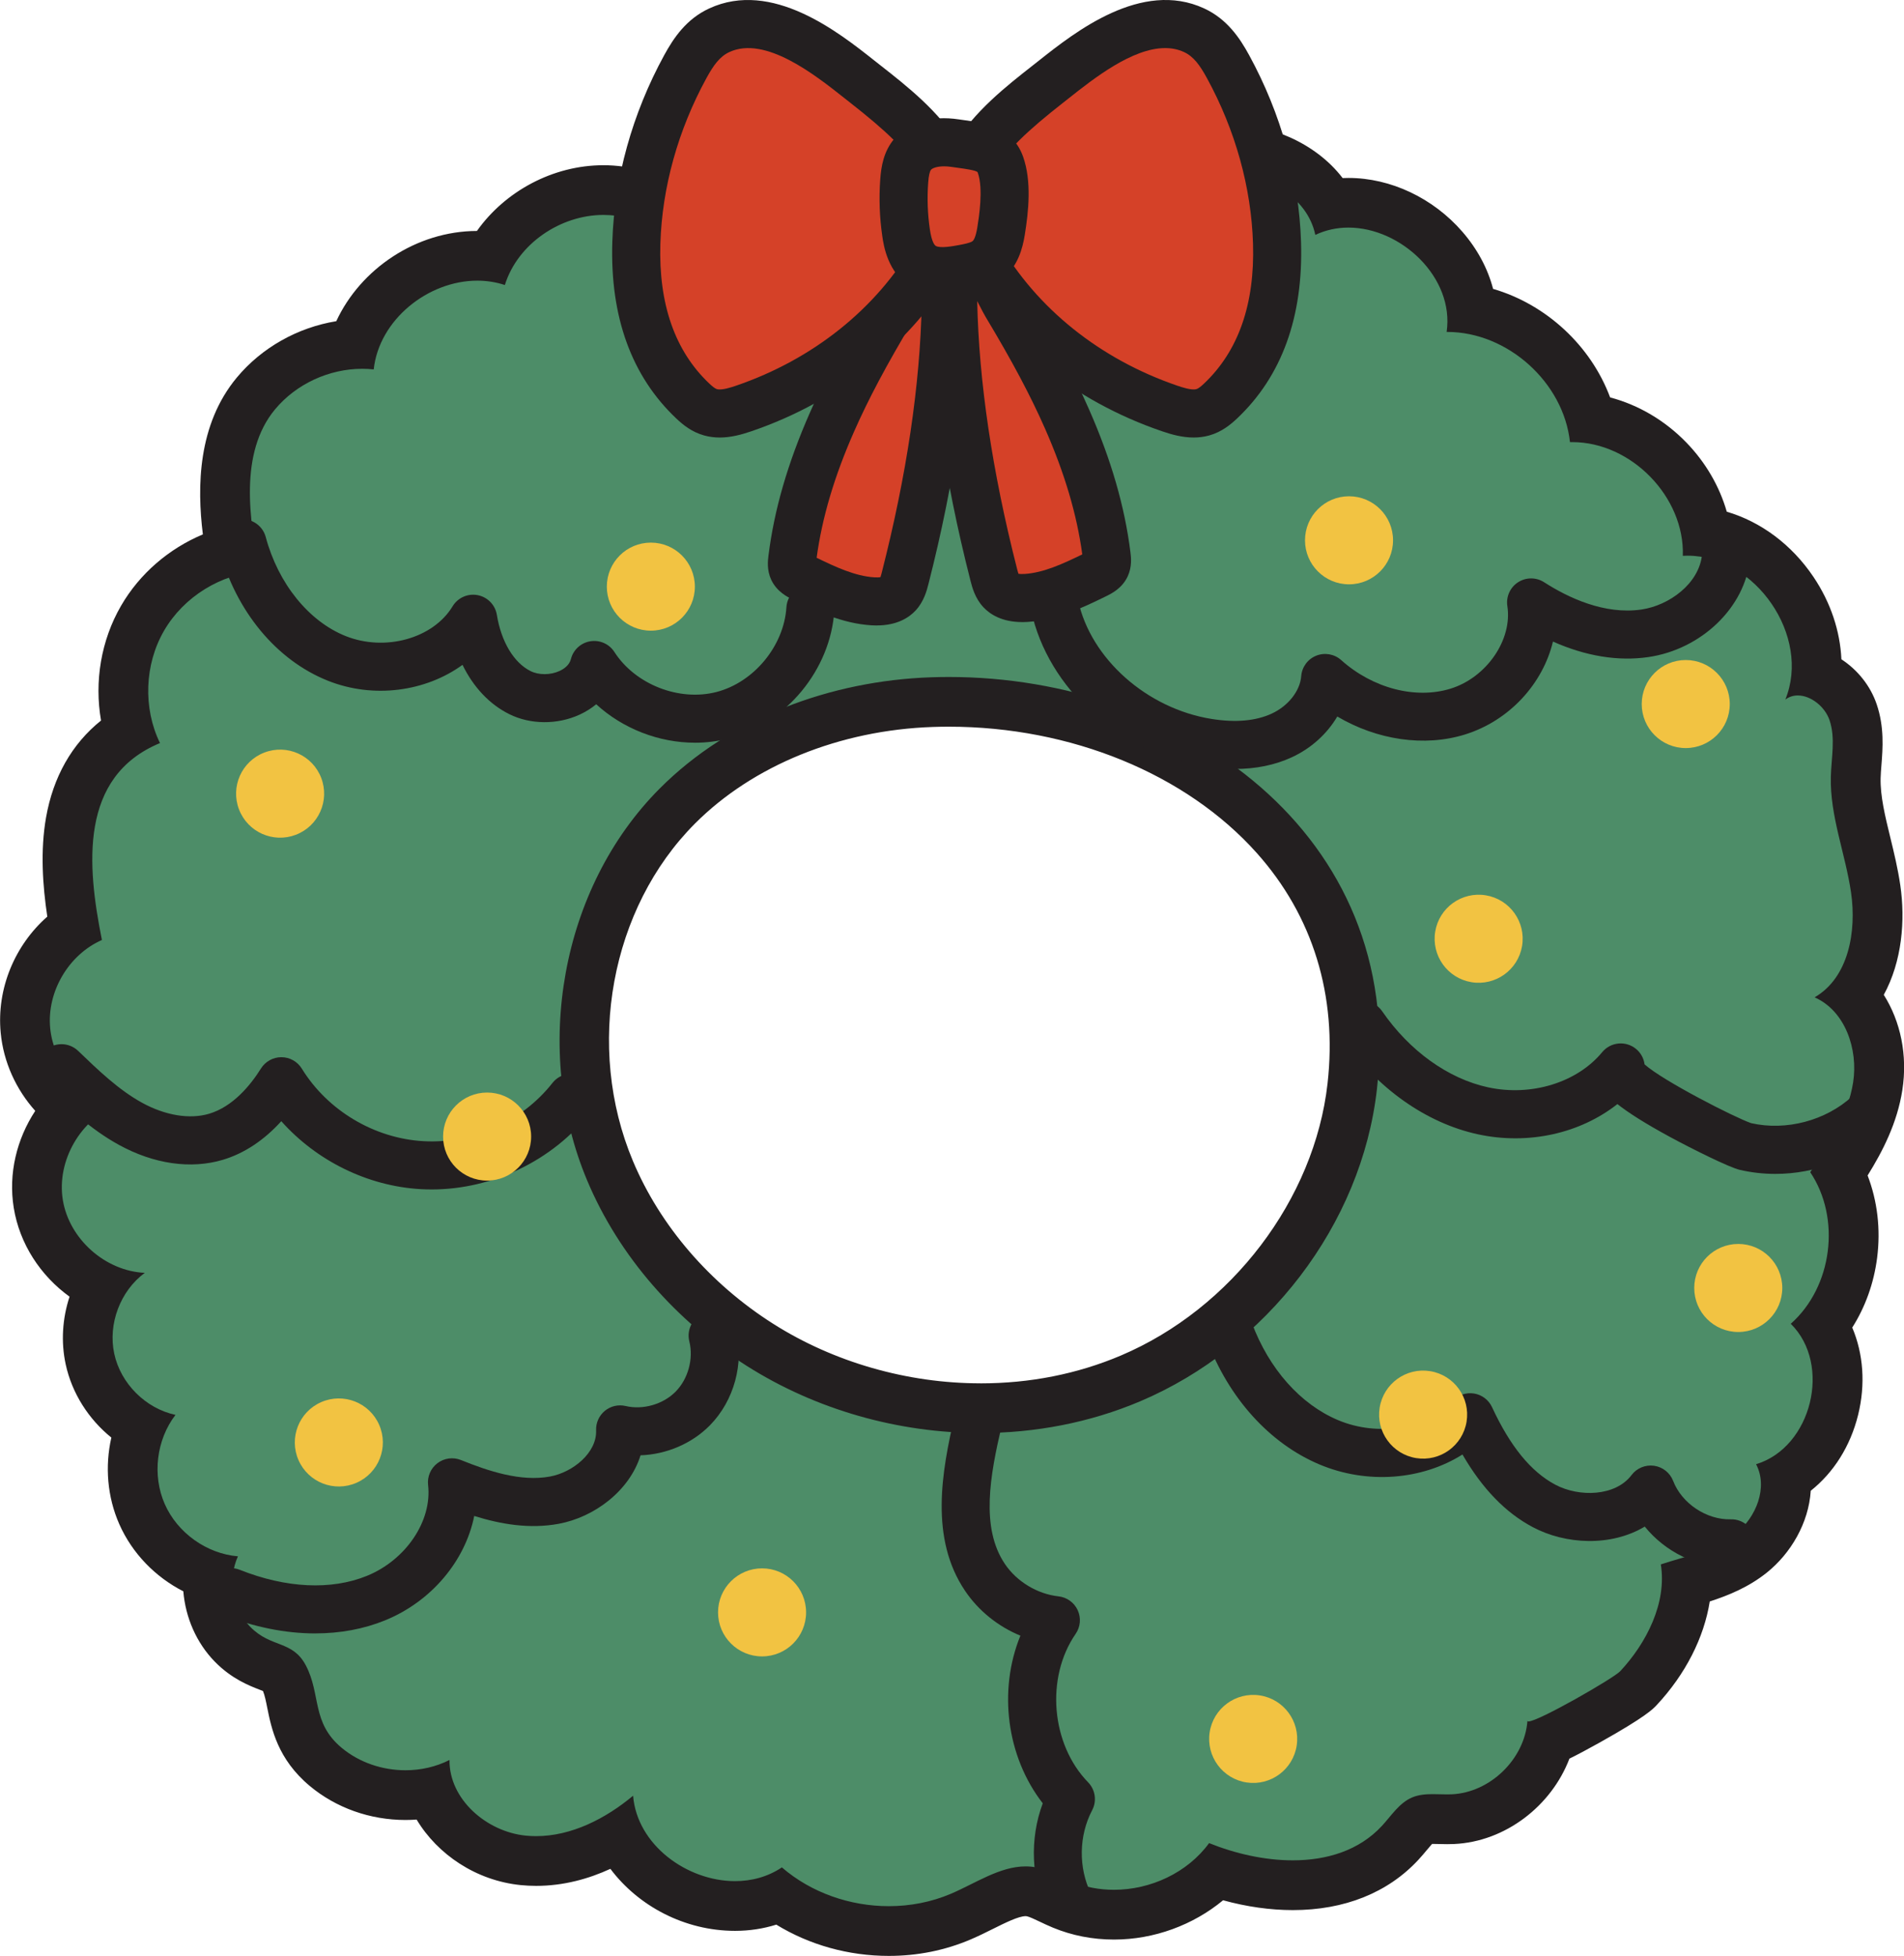 <svg xmlns="http://www.w3.org/2000/svg" width="1051.46" height="1080" viewBox="0 0 1051.46 1080"><g id="a"/><g id="b"><g id="c"><g id="d"><g><path d="M490.8 1066.28c-21.68.0-43.19-6.77-60.4-18.81-7.54 3.28-15.86 4.99-24.52 4.99-27.77.0-52.84-16.04-64.02-38.57-12.63 7.56-28.31 13.72-45.83 13.72-2.41.0-4.83-.12-7.2-.36-23.42-2.37-43.31-17.81-50.98-37.43-4.56.93-9.25 1.41-13.98 1.41-16.35.0-31.99-5.54-44.05-15.59-14.09-11.74-16.71-24.82-18.82-35.33-1.07-5.33-2-9.94-4.27-14.27-1.63-3.11-2.84-3.66-8.29-5.76-5.4-2.08-12.79-4.93-20-12.29-9.89-10.07-14.71-24.4-13.64-38.31-15.97-5.72-29.47-17.89-36.4-33.59-6.69-15.14-6.83-32.58-.98-47.85-13.89-8.09-24.34-21.88-27.78-37.82-2.95-13.67-.57-28.03 6.05-40.1-17.7-8.79-31.41-25.92-34.6-45.58-3.07-18.99 3.92-38.85 17.05-52.74-13.31-10.41-22.53-26.1-24.14-43.05-2.1-22.04 8.86-44.42 26.89-56.97-5.6-30.41-11.18-82.6 30.25-108.3-5.92-20.69-3.33-43.59 7.55-62.35 10.57-18.23 28.43-31.6 48.61-37.06-5.28-31.88-5.61-63.43 13.98-87.02 13.26-15.97 33.21-25.94 54.09-27.23 9.06-27.83 37.23-48.81 68.17-48.81 2.39.0 4.76.13 7.1.39 12.02-21.82 36.55-36.68 62.55-36.68 6.19.0 12.26.86 18.04 2.57 6.19 1.83 12.02 4.42 17.66 6.93 7.88 3.51 15.33 6.82 21.25 6.82 1.76.0 3.28-.29 4.77-.91 3.15-1.32 6.47-4.62 9.99-8.13 2.06-2.05 4.19-4.17 6.6-6.24 9.21-7.93 22.72-11.96 40.14-11.96 15.09.0 32.6 3.29 46.01 8.45 4.57-2.67 8.97-5.17 13.54-7.57 10.44-5.49 26.42-13.02 44.55-14.96 2.58-.28 5.23-.42 7.86-.42 21.2.0 40.04 8.37 51.58 22.16 16.75-9.35 36.3-18.58 57.73-19.75 1.26-.07 2.53-.1 3.8-.1 22.07.0 46.57 10.58 57.89 30.96 3.29-.58 6.65-.87 10.08-.87 19.35.0 39 9.36 52.56 25.03 8.78 10.15 14.05 21.79 15.45 33.78 31.11 5.55 57.7 29.87 65.84 60.43 15.76 2.43 30.98 10.42 42.88 22.71 11.01 11.38 18.22 25.48 20.7 40.04 18.72 3.11 36.14 14.69 47.96 32.29 9.61 14.3 14.05 30.55 12.98 46.04 9.09 3.51 17.01 11.36 20.28 20.94 3.39 9.95 2.62 19.68 1.94 28.26-.21 2.72-.42 5.29-.48 7.72-.31 11.72 2.62 23.7 5.71 36.39 1.99 8.14 4.04 16.56 5.31 25.27 2.79 19.23.42 42.56-12.29 58.99 11.86 13.5 16 33.27 13.42 49.92-2.87 18.42-11.97 34.08-21.13 48.04 13.13 26.67 9.39 60.67-8.92 84.02 7.76 13.07 9.98 29.52 5.86 46.16-4.12 16.66-13.75 30.18-26.72 38.13 1.43 16.03-7.31 32.16-18.86 41.44-11.05 8.88-24.12 12.82-35.73 16.24-.72 19.67-10.2 40.73-26.65 58.35-2.95 3.16-31.42 21.19-49.23 28.76-6.3 23.71-28.38 42.45-53.23 43.57-1.06.05-2.12.07-3.19.07-1.44.0-2.88-.03-4.32-.07-1.2-.03-2.41-.06-3.6-.06-2 0-4.49.08-6.03.74-2.27.97-4.89 4.11-7.67 7.44-1.42 1.7-2.84 3.4-4.33 5-14.17 15.29-34.66 23.37-59.26 23.37-13.54.0-27.88-2.43-41.99-7.09-14.47 14.6-35.35 23.36-56.75 23.36-10 0-19.57-1.86-28.46-5.53-2.37-.98-4.58-2.03-6.71-3.04-3.76-1.78-7.3-3.47-10.39-4.06-1.06-.2-2.12-.3-3.24-.3-7.15.0-15.38 4.1-24.09 8.45-3.8 1.89-7.72 3.85-11.78 5.58-12.37 5.27-25.72 7.94-39.66 7.94zm33.1-678.75c-3.1.0-6.19.05-9.29.16-54.86 1.88-106.11 22.8-140.6 57.38-50.41 50.55-65.71 133.32-37.21 201.29 16.11 38.43 45.55 72.62 82.9 96.28 35.56 22.52 78.76 34.93 121.66 34.93h.01c29.26.0 57.14-5.53 82.87-16.44 65.52-27.78 114.74-92.61 122.47-161.33 5.91-52.54-8.8-100.25-42.53-137.99-41.58-46.51-108.97-74.28-180.28-74.28z" fill="#4d8d68"/><path d="M563.58 93.27c19.42.0 39.61 9.2 46.95 26.93 19.69-11.49 40.35-23.29 63.12-24.54 1.01-.06 2.02-.08 3.04-.08 21.93.0 45.23 12.8 49.68 34.13 5.85-2.77 12.07-4.04 18.29-4.04 29.11.0 58.59 27.63 54.23 57.62.12.0.24.0.36.0 33.24.0 64.22 27.79 67.75 60.86.44-.01.89-.02 1.33-.02 32.48.0 62.05 30.23 60.99 62.78.88-.05 1.76-.07 2.64-.07 37.48.0 68.26 44.43 53.96 79.45 2.1-1.57 4.47-2.27 6.89-2.27 7.25.0 14.99 6.2 17.52 13.63 3.38 9.91 1 20.72.73 31.19-.57 21.7 8.03 42.51 11.16 64 3.12 21.48-1.33 47-20.12 57.87 16.91 7.47 24.11 28.69 21.27 46.95-2.84 18.26-13.4 34.26-23.69 49.61 17.11 25.5 12.24 63.35-10.75 83.7 22.85 22.48 11.53 68.29-19.16 77.54 6.72 12.78.07 29.31-11.19 38.36-11.85 9.52-27.53 12.33-41.41 16.96 3.43 21.37-8.04 43.57-22.41 58.96-3.7 3.96-45.19 27.75-50.65 27.75-.4.0-.61-.13-.59-.41-1.56 21.2-20.58 39.69-41.82 40.65-.85.04-1.71.05-2.56.05-2.63.0-5.3-.14-7.93-.14-3.94.0-7.81.31-11.42 1.84-7.1 3.03-11.44 10.07-16.68 15.73-12.61 13.61-30.46 18.98-49.2 18.98-15.62.0-31.85-3.73-46.2-9.51-11.98 16.39-32.35 25.78-52.55 25.78-7.94.0-15.85-1.45-23.22-4.49-6.57-2.72-12.78-6.56-19.77-7.89-1.95-.37-3.89-.54-5.81-.54-14.24.0-27.69 9.35-41.25 15.12-10.82 4.61-22.54 6.84-34.28 6.84-21.39.0-42.84-7.41-59.05-21.41-7.78 5.23-16.76 7.58-25.87 7.58-26.51.0-54.08-19.96-56.3-47.16-15.14 12.65-34.02 22.32-53.54 22.32-1.94.0-3.88-.09-5.82-.29-21.57-2.18-42.27-20.08-42.02-41.76-7.51 3.81-15.91 5.67-24.32 5.67-12.72.0-25.48-4.25-35.26-12.41-16.71-13.93-11.32-29.4-19.73-45.43-7.38-14.06-19.14-9.56-30.65-21.28-9.83-10.02-12.69-26.23-6.87-39-17.3-1.46-33.39-12.95-40.4-28.83-7.01-15.88-4.66-35.51 5.91-49.28-16.46-3.52-30.26-17.29-33.81-33.74-3.56-16.45 3.32-34.69 16.86-44.69-21.84-.96-41.78-18.7-45.27-40.28-3.49-21.58 9.83-44.71 30.25-52.51-19.59-4.46-35.33-22.37-37.23-42.37-1.9-20 10.18-40.56 28.58-48.63-8.26-41.1-12.67-90.18 32.06-108.73-9.43-19.38-8.55-43.43 2.26-62.07 10.81-18.64 31.25-31.34 52.76-32.78-5.68-28.23-11.39-65.44 8.51-89.41 11.69-14.07 29.89-22.41 48.14-22.41 2.12.0 4.24.11 6.36.34 2.98-27.5 30.09-49.01 57.2-49.01 5.13.0 10.26.77 15.22 2.41 7.11-22.84 30.79-38.7 54.43-38.7 4.77.0 9.53.65 14.16 2.01 14.37 4.24 28.76 14.31 42.78 14.31 3.38.0 6.73-.58 10.06-1.97 8.11-3.39 13.59-10.9 20.25-16.63 7.24-6.23 18.81-8.63 31.19-8.63 17.24.0 36.05 4.65 46.96 10.1 6.22-3.69 12.53-7.41 18.98-10.8 12.55-6.6 25.62-11.96 39.62-13.46 2.11-.23 4.25-.34 6.4-.34m-22.22 698.02c30.23.0 60.36-5.71 88.24-17.52 69.61-29.51 122.3-97.3 130.75-172.43 15.86-141.02-108.16-227.53-236.45-227.53-3.26.0-6.5.06-9.76.17-55.25 1.9-110.82 22.26-149.85 61.4-54.92 55.07-70.22 144.57-40.15 216.29 17.71 42.24 49.53 78.06 88.22 102.56 38.29 24.26 83.74 37.06 129 37.06m22.22-725.47h0c-3.12.0-6.26.17-9.32.49-20.46 2.19-38.04 10.44-49.48 16.46-2.9 1.53-5.72 3.08-8.54 4.68-13.83-4.47-30.03-7.14-44.62-7.14-20.8.0-37.32 5.14-49.1 15.28-2.78 2.4-5.2 4.8-7.33 6.92-1.67 1.66-4.11 4.09-5.4 5.02-3.25-.24-10.2-3.34-15.34-5.62-5.76-2.56-12.29-5.47-19.36-7.55-7.04-2.08-14.42-3.13-21.92-3.13-27.86.0-54.32 14.39-69.84 36.29-33.51.08-64.28 20.93-77.67 49.83-21.33 3.48-41.19 14.58-54.96 31.16-21.52 25.91-22 60.19-18.72 86.57-18.73 7.84-34.89 21.65-45.17 39.39-11.07 19.09-14.82 41.85-11.07 63.39-16.07 12.89-26.43 31.07-30.38 53.62-3.2 18.29-1.86 37.54.71 54.65-17.94 15.78-28.05 39.77-25.74 64.13 1.55 16.26 8.5 31.32 19.08 43.14-10.22 15.53-14.93 34.67-11.87 53.53 3.24 19.99 14.84 37.53 30.82 49.06-3.93 11.92-4.83 24.86-2.14 37.33 3.47 16.04 12.66 30.32 25.22 40.48-3.6 15.83-2.26 32.76 4.4 47.83 7.11 16.1 19.88 29.16 35.35 37.06 1.19 14.42 7.19 28.45 17.45 38.91 9.3 9.48 19.04 13.23 24.86 15.48.52.2 1.12.43 1.68.65.99 2.46 1.61 5.54 2.36 9.28 2.27 11.28 5.69 28.33 23.49 43.17 14.52 12.11 33.29 18.77 52.84 18.77 2.06.0 4.11-.08 6.15-.23 11.6 19.36 32.94 33.7 57.43 36.18 2.83.29 5.72.43 8.58.43 15.16.0 28.99-3.88 41-9.4 15.41 20.54 41.01 34.24 68.85 34.24 7.87.0 15.54-1.17 22.77-3.43 18.33 11.21 39.84 17.26 62.16 17.26 15.8.0 30.95-3.04 45.04-9.03 4.44-1.89 8.55-3.94 12.53-5.92 6.59-3.28 14.05-7 17.96-7 .25.0.47.02.68.06 1.36.26 4.53 1.76 7.07 2.97 2.18 1.04 4.66 2.21 7.36 3.33 10.56 4.36 21.9 6.57 33.7 6.57 22.08.0 43.74-8.02 60.23-21.7 12.97 3.57 26.04 5.43 38.52 5.43 28.52.0 52.5-9.6 69.33-27.77 1.81-1.95 3.39-3.85 4.79-5.53.86-1.03 1.93-2.31 2.78-3.25.12.0.25.0.39.0 1.08.0 2.16.03 3.25.06 1.56.04 3.12.08 4.68.08 1.27.0 2.54-.02 3.81-.08 28.36-1.28 53.79-21.08 63.71-47.15 4.5-2.21 10-5.12 16.84-8.95 25.34-14.18 29.38-18.5 31.32-20.58 16-17.13 26.2-37.37 29.34-57.25 10.23-3.32 21.49-7.88 31.61-16.01 13.08-10.51 23.03-27.25 24.16-45.12 12.6-9.99 21.88-24.56 26.15-41.85 4.18-16.92 2.91-33.76-3.23-48.26 7.2-11.35 11.93-24.47 13.73-38.47 2.03-15.78.17-31.42-5.25-45.51 8.34-13.4 16.36-29.02 19.18-47.15 3-19.26-1-37.98-10.25-52.6 10.14-18.54 11.93-41.25 9.14-60.4-1.36-9.36-3.49-18.1-5.55-26.55-2.87-11.77-5.58-22.89-5.33-32.78.05-2.07.24-4.47.44-7 .74-9.42 1.67-21.14-2.63-33.77-3.51-10.28-10.63-19.01-19.47-24.78-.72-15.58-5.92-31.35-15.38-45.42-12.02-17.89-29.08-30.53-47.92-36.07-4.01-13.96-11.64-27.17-22.28-38.16-11.85-12.24-26.55-20.84-42.14-24.95-10.67-28.62-35.33-51.39-64.63-59.93-2.93-11.21-8.63-21.92-16.9-31.48-16.13-18.65-39.66-29.78-62.94-29.78-1.08.0-2.16.02-3.24.07-15.23-19.88-41.16-30.16-64.73-30.16-1.52.0-3.05.04-4.55.12-20.34 1.12-38.54 8.31-54.5 16.53-13.97-11.97-33.1-18.96-54.06-18.96h0zm-22.22 698.02c-40.33.0-80.92-11.65-114.31-32.8-35-22.17-62.55-54.13-77.59-89.99-26.41-62.97-12.32-139.58 34.27-186.29 32.06-32.14 79.93-51.59 131.35-53.35 2.92-.1 5.89-.15 8.82-.15 67.47.0 131.04 26.06 170.05 69.71 31.05 34.74 44.58 78.76 39.12 127.31-7.19 63.95-53.08 124.33-114.18 150.23-24.02 10.18-50.11 15.35-77.53 15.35h0z" fill="#231f20"/></g><g><g><path d="M437.52 308.58c-.25 2-.45 4.13.4 5.96 1.06 2.28 3.49 3.55 5.76 4.65 12.23 5.96 24.86 12.02 38.43 12.85 4.93.3 10.4-.33 13.77-3.94 2.26-2.42 3.17-5.76 3.99-8.96 12.83-50.25 21.9-103.28 22.46-155.27.09-8.22.83-18.94-10.42-17.19-9.44 1.47-14.82 16.46-19.08 23.57-12.23 20.39-23.87 41.2-33.45 62.99-10.56 24.01-18.62 49.24-21.86 75.33z" fill="#d54128"/><path d="M484.14 345.38c-.91.0-1.86-.03-2.83-.09-16.4-1-30.76-8-43.43-14.17-2.88-1.4-8.87-4.33-11.98-10.98-2.51-5.39-1.86-10.67-1.54-13.2h0c3.15-25.35 10.64-51.21 22.88-79.04 10.86-24.69 23.99-47.42 34.22-64.47.67-1.12 1.53-2.79 2.44-4.56 4.72-9.19 11.85-23.08 25.98-25.29 8.98-1.4 14.77 1.69 18.04 4.53 7.97 6.92 7.81 17.63 7.71 24.72l-.02 1.18c-.52 47.66-8.21 100.96-22.87 158.4-.93 3.64-2.49 9.75-7.15 14.74-3.58 3.84-10.15 8.21-21.44 8.21zm-33.16-37.39c10.49 5.1 21.31 10.16 31.95 10.81 1.65.1 2.69.0 3.29-.11.3-.87.64-2.18.8-2.83 13.69-53.63 21.08-103.31 21.98-147.75-.57 1.08-1.09 2.08-1.49 2.87-1.11 2.17-2.17 4.23-3.29 6.1-14.6 24.33-24.68 43.3-32.69 61.5-10.83 24.61-17.56 47.34-20.55 69.4z" fill="#231f20"/></g><g><path d="M611.13 306.7c.25 2 .45 4.13-.4 5.96-1.06 2.28-3.49 3.55-5.76 4.65-12.23 5.96-24.86 12.02-38.43 12.85-4.93.3-10.4-.33-13.77-3.94-2.26-2.42-3.17-5.76-3.99-8.96-12.83-50.25-21.9-103.28-22.46-155.27-.09-8.22-.83-18.94 10.42-17.19 9.44 1.47 14.82 16.46 19.08 23.57 12.23 20.39 23.87 41.2 33.45 62.99 10.56 24.01 18.62 49.24 21.86 75.33z" fill="#d54128"/><path d="M564.51 343.5c-11.3.0-17.86-4.38-21.45-8.21-4.66-4.99-6.22-11.09-7.15-14.74-14.66-57.45-22.36-110.74-22.87-158.41l-.02-1.18c-.1-7.09-.26-17.8 7.71-24.72 3.27-2.84 9.06-5.93 18.04-4.53 14.12 2.21 21.25 16.09 25.97 25.28.91 1.77 1.77 3.45 2.44 4.57 15.19 25.32 25.74 45.2 34.22 64.47 12.25 27.84 19.73 53.69 22.88 79.04h0c.31 2.54.97 7.82-1.54 13.21-3.1 6.66-9.1 9.57-11.98 10.98-12.66 6.17-27.02 13.16-43.43 14.17-.97.06-1.91.09-2.82.09zm-2.08-26.68c.59.1 1.64.21 3.29.11 10.64-.65 21.45-5.71 31.95-10.81-2.99-22.06-9.72-44.79-20.55-69.4-8.01-18.21-18.09-37.18-32.69-61.5-1.12-1.87-2.18-3.92-3.29-6.1-.41-.79-.92-1.79-1.49-2.87.91 44.44 8.29 94.12 21.98 147.75.17.65.5 1.96.8 2.83z" fill="#231f20"/></g><g><path d="M397.24 16.69c-9.3 4.29-14.54 12.35-18.79 20.13-16.78 30.7-26.01 63.92-27.04 97.31-.95 30.89 6.02 63.55 31.2 87.32 2.71 2.56 5.78 5.08 9.77 6.2 5.95 1.67 12.5-.11 18.29-2.09 48.11-16.43 84.44-47.73 105.85-84.87 23.04-39.98-2-65.6-38.57-94.25-18.14-14.21-51.78-43.1-80.71-29.76z" fill="#d54128"/><path d="M397.45 241.59c-2.83.0-5.73-.34-8.66-1.16-6.78-1.9-11.53-5.78-15.29-9.32-24.73-23.34-36.63-56.11-35.36-97.38 1.08-35.24 10.99-70.95 28.66-103.27 5.18-9.48 12.19-19.96 24.88-25.81h0c34.62-15.97 71.38 13.12 91.12 28.74l3.32 2.62c29.09 22.79 73.06 57.23 41.89 111.32-24.15 41.9-64.3 74.15-113.06 90.8-5.28 1.8-11.24 3.47-17.51 3.47zm5.35-212.85h0c-5.35 2.47-8.83 7.36-12.7 14.44-15.67 28.67-24.46 60.26-25.42 91.36-1.03 33.36 8.07 59.36 27.04 77.26 1.4 1.33 3.01 2.73 4.25 3.08 2.71.75 8.3-1.15 10.41-1.87 42.67-14.58 77.71-42.61 98.64-78.94 16.83-29.21 2.73-47.42-35.26-77.17l-3.42-2.7c-16.35-12.94-43.72-34.59-63.55-25.46z" fill="#231f20"/></g><g><path d="M659.4 16.69c9.3 4.29 14.54 12.35 18.79 20.13 16.78 30.7 26.01 63.92 27.04 97.31.95 30.89-6.02 63.55-31.2 87.32-2.71 2.56-5.78 5.08-9.77 6.2-5.95 1.67-12.5-.11-18.29-2.09-48.11-16.43-84.44-47.73-105.85-84.87-23.04-39.98 2-65.6 38.57-94.25 18.14-14.21 51.78-43.1 80.71-29.76z" fill="#d54128"/><path d="M659.19 241.59c-6.27.0-12.23-1.66-17.51-3.47-48.76-16.65-88.91-48.9-113.06-90.8-31.17-54.08 12.79-88.52 41.89-111.32l3.32-2.62c19.75-15.62 56.51-44.71 91.12-28.74h0c12.68 5.85 19.69 16.33 24.87 25.81 17.67 32.32 27.58 68.02 28.66 103.27 1.27 41.27-10.62 74.04-35.35 97.38-3.54 3.34-8.47 7.41-15.29 9.33-2.92.82-5.82 1.16-8.66 1.16zm-15.76-215.04c-18.2.0-39.49 16.85-53.13 27.64l-3.42 2.7c-37.99 29.76-52.09 47.97-35.26 77.17 20.94 36.33 55.97 64.36 98.64 78.94 2.11.72 7.7 2.63 10.41 1.87 1.24-.35 2.85-1.75 4.25-3.08 18.97-17.91 28.07-43.9 27.04-77.26-.96-31.09-9.75-62.68-25.42-91.35-3.87-7.09-7.35-11.98-12.7-14.44h0c-3.29-1.52-6.79-2.19-10.42-2.19z" fill="#231f20"/></g><g><path d="M527.37 79.02c-8.36-1.25-18.04-.09-23.3 6.08-3.52 4.13-4.35 9.68-4.74 14.94-.69 9.5-.34 19.06 1.03 28.49 1.03 7.02 3.13 14.71 9.51 18.59 6.29 3.82 14.52 2.64 21.89 1.28 4.7-.87 9.6-1.84 13.31-4.66 5.02-3.82 6.77-10.18 7.74-16.15 1.77-10.96 3.47-25.81-.33-36.59-3.53-10.01-13.8-10.27-25.12-11.97z" fill="#d54128"/><path d="M520.4 162.98c-5.84.0-11.79-1.1-17.41-4.52-12.79-7.78-15.02-23.01-15.75-28.01-1.51-10.37-1.9-20.93-1.14-31.37.52-7.22 1.87-15.55 7.87-22.59 7.63-8.95 20.51-12.82 35.36-10.59h0c1.17.17 2.32.33 3.46.49 10.5 1.44 26.38 3.63 32.22 20.19 4.78 13.56 3 30.16.91 43.11-1.17 7.27-3.77 17.73-12.8 24.6-6.33 4.82-13.62 6.17-18.94 7.15-4.37.81-9.04 1.53-13.79 1.53zm1.03-71.14c-3.88.0-6.48.96-7.26 1.87-.78.91-1.32 3.37-1.6 7.3-.62 8.52-.31 17.14.93 25.61 1.04 7.11 2.64 8.78 3.28 9.17 2.39 1.45 9.53.13 12.59-.44 2.54-.47 6.38-1.18 7.69-2.17.61-.46 1.76-2.08 2.67-7.7.84-5.23 3.41-21.14.26-30.07-.11-.3-.18-.41-.18-.41-1.17-1.01-7.09-1.83-10.62-2.31-1.24-.17-2.5-.34-3.77-.53h0c-1.44-.22-2.77-.31-3.98-.31z" fill="#231f20"/></g></g><path d="M681.89 424.61c-5.43.0-11.09-.47-16.98-1.41-46.91-7.51-86.17-42.91-95.48-86.1-1.54-7.16 3.01-14.22 10.17-15.77 7.16-1.55 14.22 3.01 15.77 10.17 6.95 32.22 37.96 59.76 73.73 65.49 13.22 2.11 24.38 1.12 33.19-2.95 9.12-4.22 15.66-12.53 16.29-20.68.38-5.04 3.6-9.42 8.28-11.3 4.69-1.88 10.04-.94 13.8 2.43 17.39 15.59 41.14 21.77 60.49 15.74 19.83-6.17 34.14-27.03 31.27-45.54-.8-5.16 1.5-10.31 5.88-13.16 4.38-2.85 10.02-2.86 14.41-.04 13.25 8.52 33.32 18.04 53.71 15.08 15.26-2.22 31.97-14.23 33.53-30.49.7-7.3 7.19-12.64 14.47-11.94 7.29.7 12.64 7.18 11.94 14.47-2.55 26.63-26.68 49.94-56.13 54.22-16.65 2.43-34.56-.53-52.63-8.57-5.56 23.19-23.97 43.64-48.56 51.3-22.48 7-48.6 3.04-70.54-9.92-5.58 9.48-14.34 17.52-25.07 22.49-9.33 4.32-19.9 6.48-31.55 6.48z" fill="#231f20"/><path d="M980.4 648.2c-6.62.0-13.25-.74-19.75-2.26-5.67-1.33-26.29-11.55-38.38-18.12-14.21-7.71-23.24-13.55-29.08-18.17-20.56 16.2-49.15 22.71-76.96 16.7-28.62-6.18-55.88-25.47-74.79-52.9-4.16-6.03-2.64-14.3 3.39-18.46 6.04-4.16 14.3-2.63 18.45 3.4 15.12 21.93 36.45 37.25 58.55 42.02 23.84 5.15 49.13-2.66 62.96-19.43h0c4.66-5.65 13.02-6.46 18.68-1.8 2.71 2.23 4.3 5.32 4.72 8.54 10.08 9.04 49.64 29.29 58.86 32.46 19.34 4.39 41.21-1.39 55.82-14.79 5.4-4.95 13.8-4.59 18.75.81 4.95 5.4 4.59 13.79-.81 18.75-16.39 15.03-38.34 23.25-60.41 23.25zm-13.69-28.1h0zm-61.44-22.24h0l.04-.05s-.03.03-.04.05h0z" fill="#231f20"/><path d="M954.95 865.49c-18.12.0-35.43-8.68-46.65-22.54-18.64 11.18-43.73 9.93-61.84.31-15.07-8-27.86-21.2-38.83-40.12-22.33 14.1-52.58 16.63-79.05 5.47-27.48-11.59-50.12-36.67-62.11-68.8-2.56-6.87.93-14.51 7.79-17.07 6.86-2.56 14.51.93 17.07 7.79 9.44 25.31 26.78 44.86 47.56 53.62 22.14 9.34 48.78 4.86 63.34-10.66 3.02-3.21 7.44-4.72 11.79-4.02 4.35.7 8.07 3.52 9.93 7.52 10.05 21.67 21.49 35.68 34.96 42.83 13.13 6.98 33.17 6.5 42.08-5.31 2.9-3.85 7.65-5.81 12.44-5.15 4.77.67 8.81 3.88 10.54 8.37 4.79 12.45 18.45 21.54 31.79 21.21 7.33-.24 13.42 5.59 13.62 12.91.2 7.33-5.58 13.42-12.91 13.62-.5.01-1.01.02-1.51.02z" fill="#231f20"/><path d="M590.53 1064.64c-4.92.0-9.64-2.74-11.94-7.46-9.22-18.94-10.1-41.73-2.74-61.44-20.05-25.76-24.66-62.44-12.35-92.56-12.29-5.06-23.1-13.69-30.56-24.76-19.47-28.88-13.09-65.37-5.58-97.3 1.68-7.13 8.82-11.56 15.95-9.88 7.13 1.68 11.56 8.82 9.88 15.95-6.51 27.69-11.73 56.39 1.75 76.4 6.57 9.75 17.91 16.6 29.6 17.88 4.65.51 8.68 3.42 10.62 7.67 1.94 4.25 1.51 9.21-1.15 13.05-16.68 24.16-13.59 60.93 6.88 81.96 4 4.11 4.91 10.34 2.24 15.42-7.39 14.07-7.65 31.7-.69 45.99 3.21 6.59.47 14.53-6.12 17.74-1.87.91-3.85 1.34-5.8 1.34z" fill="#231f20"/><path d="M174.11 901.94c-16.53.0-34.02-3.5-51.5-10.46-6.81-2.71-10.13-10.43-7.42-17.24 2.71-6.81 10.43-10.13 17.24-7.42 25.54 10.17 50.47 11.35 70.18 3.34 21.54-8.76 36.07-30.31 33.8-50.14-.53-4.65 1.42-9.23 5.15-12.07 3.73-2.84 8.67-3.49 13-1.75 15.29 6.17 33.09 12.08 49.16 9.11 12.69-2.34 25.95-13.16 25.47-25.51-.16-4.14 1.62-8.12 4.82-10.76 3.2-2.64 7.45-3.62 11.48-2.67 9.59 2.26 20.69-.92 27.61-7.94 6.92-7.02 9.96-18.16 7.57-27.72-1.78-7.11 2.54-14.31 9.65-16.09 7.11-1.77 14.31 2.54 16.09 9.65 4.63 18.5-1.03 39.22-14.42 52.8-10 10.14-24.05 16.02-38.26 16.52-6.18 19.84-25.75 34.23-45.2 37.82-16.14 2.98-32.05.23-46.65-4.33-4.92 24.63-23.49 47.17-49.28 57.66-11.81 4.8-24.82 7.19-38.49 7.19z" fill="#231f20"/><path d="M238.36 656.79c-2.02.0-4.03-.06-6.05-.17-29.38-1.68-57.49-15.65-76.97-37.52-9.57 10.56-20.53 17.83-32.33 21.34-17.71 5.26-38.08 2.31-57.38-8.29-15.96-8.77-28.62-20.96-40.87-32.75-5.28-5.08-5.44-13.48-.36-18.76 5.08-5.28 13.48-5.44 18.76-.36 11 10.59 22.37 21.53 35.25 28.61 12.84 7.06 26.34 9.28 37.04 6.11 13.21-3.93 22.89-15.77 28.67-25.01 2.43-3.87 6.68-6.23 11.25-6.23h.05c4.59.02 8.84 2.4 11.25 6.31 14.27 23.16 40 38.51 67.15 40.06 27.14 1.55 54.46-10.77 71.27-32.15 4.53-5.76 12.87-6.76 18.63-2.23 5.76 4.53 6.76 12.87 2.23 18.63-20.84 26.5-53.96 42.41-87.6 42.41z" fill="#231f20"/><path d="M383.79 410.11c-19.94.0-39.84-7.75-54.54-21.23-2.7 2.24-5.78 4.17-9.2 5.74-12.28 5.63-27.15 5.52-38.83-.29-10.95-5.45-19.82-14.94-25.8-27.22-20.23 14.71-49.02 18.85-74.3 8.79-28.48-11.33-50.91-38.44-60-72.5-1.89-7.08 2.32-14.35 9.4-16.24 7.08-1.89 14.35 2.32 16.24 9.4 6.83 25.6 23.75 46.56 44.17 54.68 21.81 8.68 48.28 1.3 59.01-16.45 2.88-4.76 8.41-7.22 13.88-6.16 5.46 1.06 9.68 5.41 10.57 10.9 2.41 14.83 9.38 26.44 18.65 31.05 4.53 2.25 10.94 2.22 15.94-.07 2.39-1.1 5.42-3.13 6.3-6.59 1.3-5.12 5.52-8.98 10.73-9.83 5.23-.84 10.43 1.48 13.29 5.93 11.53 17.94 35.78 27.43 56.42 22.07 20.64-5.36 37.21-25.45 38.56-46.73.46-7.31 6.74-12.89 14.08-12.41 7.31.46 12.87 6.77 12.41 14.08-2.07 32.75-26.62 62.5-58.38 70.74-6.1 1.58-12.36 2.35-18.61 2.35z" fill="#231f20"/><circle cx="359.42" cy="323.93" r="24.31" fill="#f2c342"/><circle cx="154.7" cy="438.23" r="24.31" transform="translate(-146.35 84.19) rotate(-20.93)" fill="#f2c342"/><circle cx="269" cy="627.59" r="24.31" fill="#f2c342"/><circle cx="187.11" cy="796.49" r="24.31" transform="translate(-302.99 141.36) rotate(-23.58)" fill="#f2c342"/><circle cx="420.84" cy="890.32" r="24.31" fill="#f2c342"/><circle cx="692.09" cy="960.26" r="24.31" transform="translate(-359.96 1502.75) rotate(-81.5)" fill="#f2c342"/><circle cx="785.92" cy="781.13" r="24.31" transform="translate(-110.72 1432.2) rotate(-80.81)" fill="#f2c342"/><circle cx="959.93" cy="711.19" r="24.31" fill="#f2c342"/><circle cx="816.63" cy="518.41" r="24.31" transform="translate(170.61 1238.34) rotate(-80.51)" fill="#f2c342"/><circle cx="930.93" cy="388.76" r="24.31" fill="#f2c342"/><circle cx="744.98" cy="298.34" r="24.31" fill="#f2c342"/></g></g></g></svg>